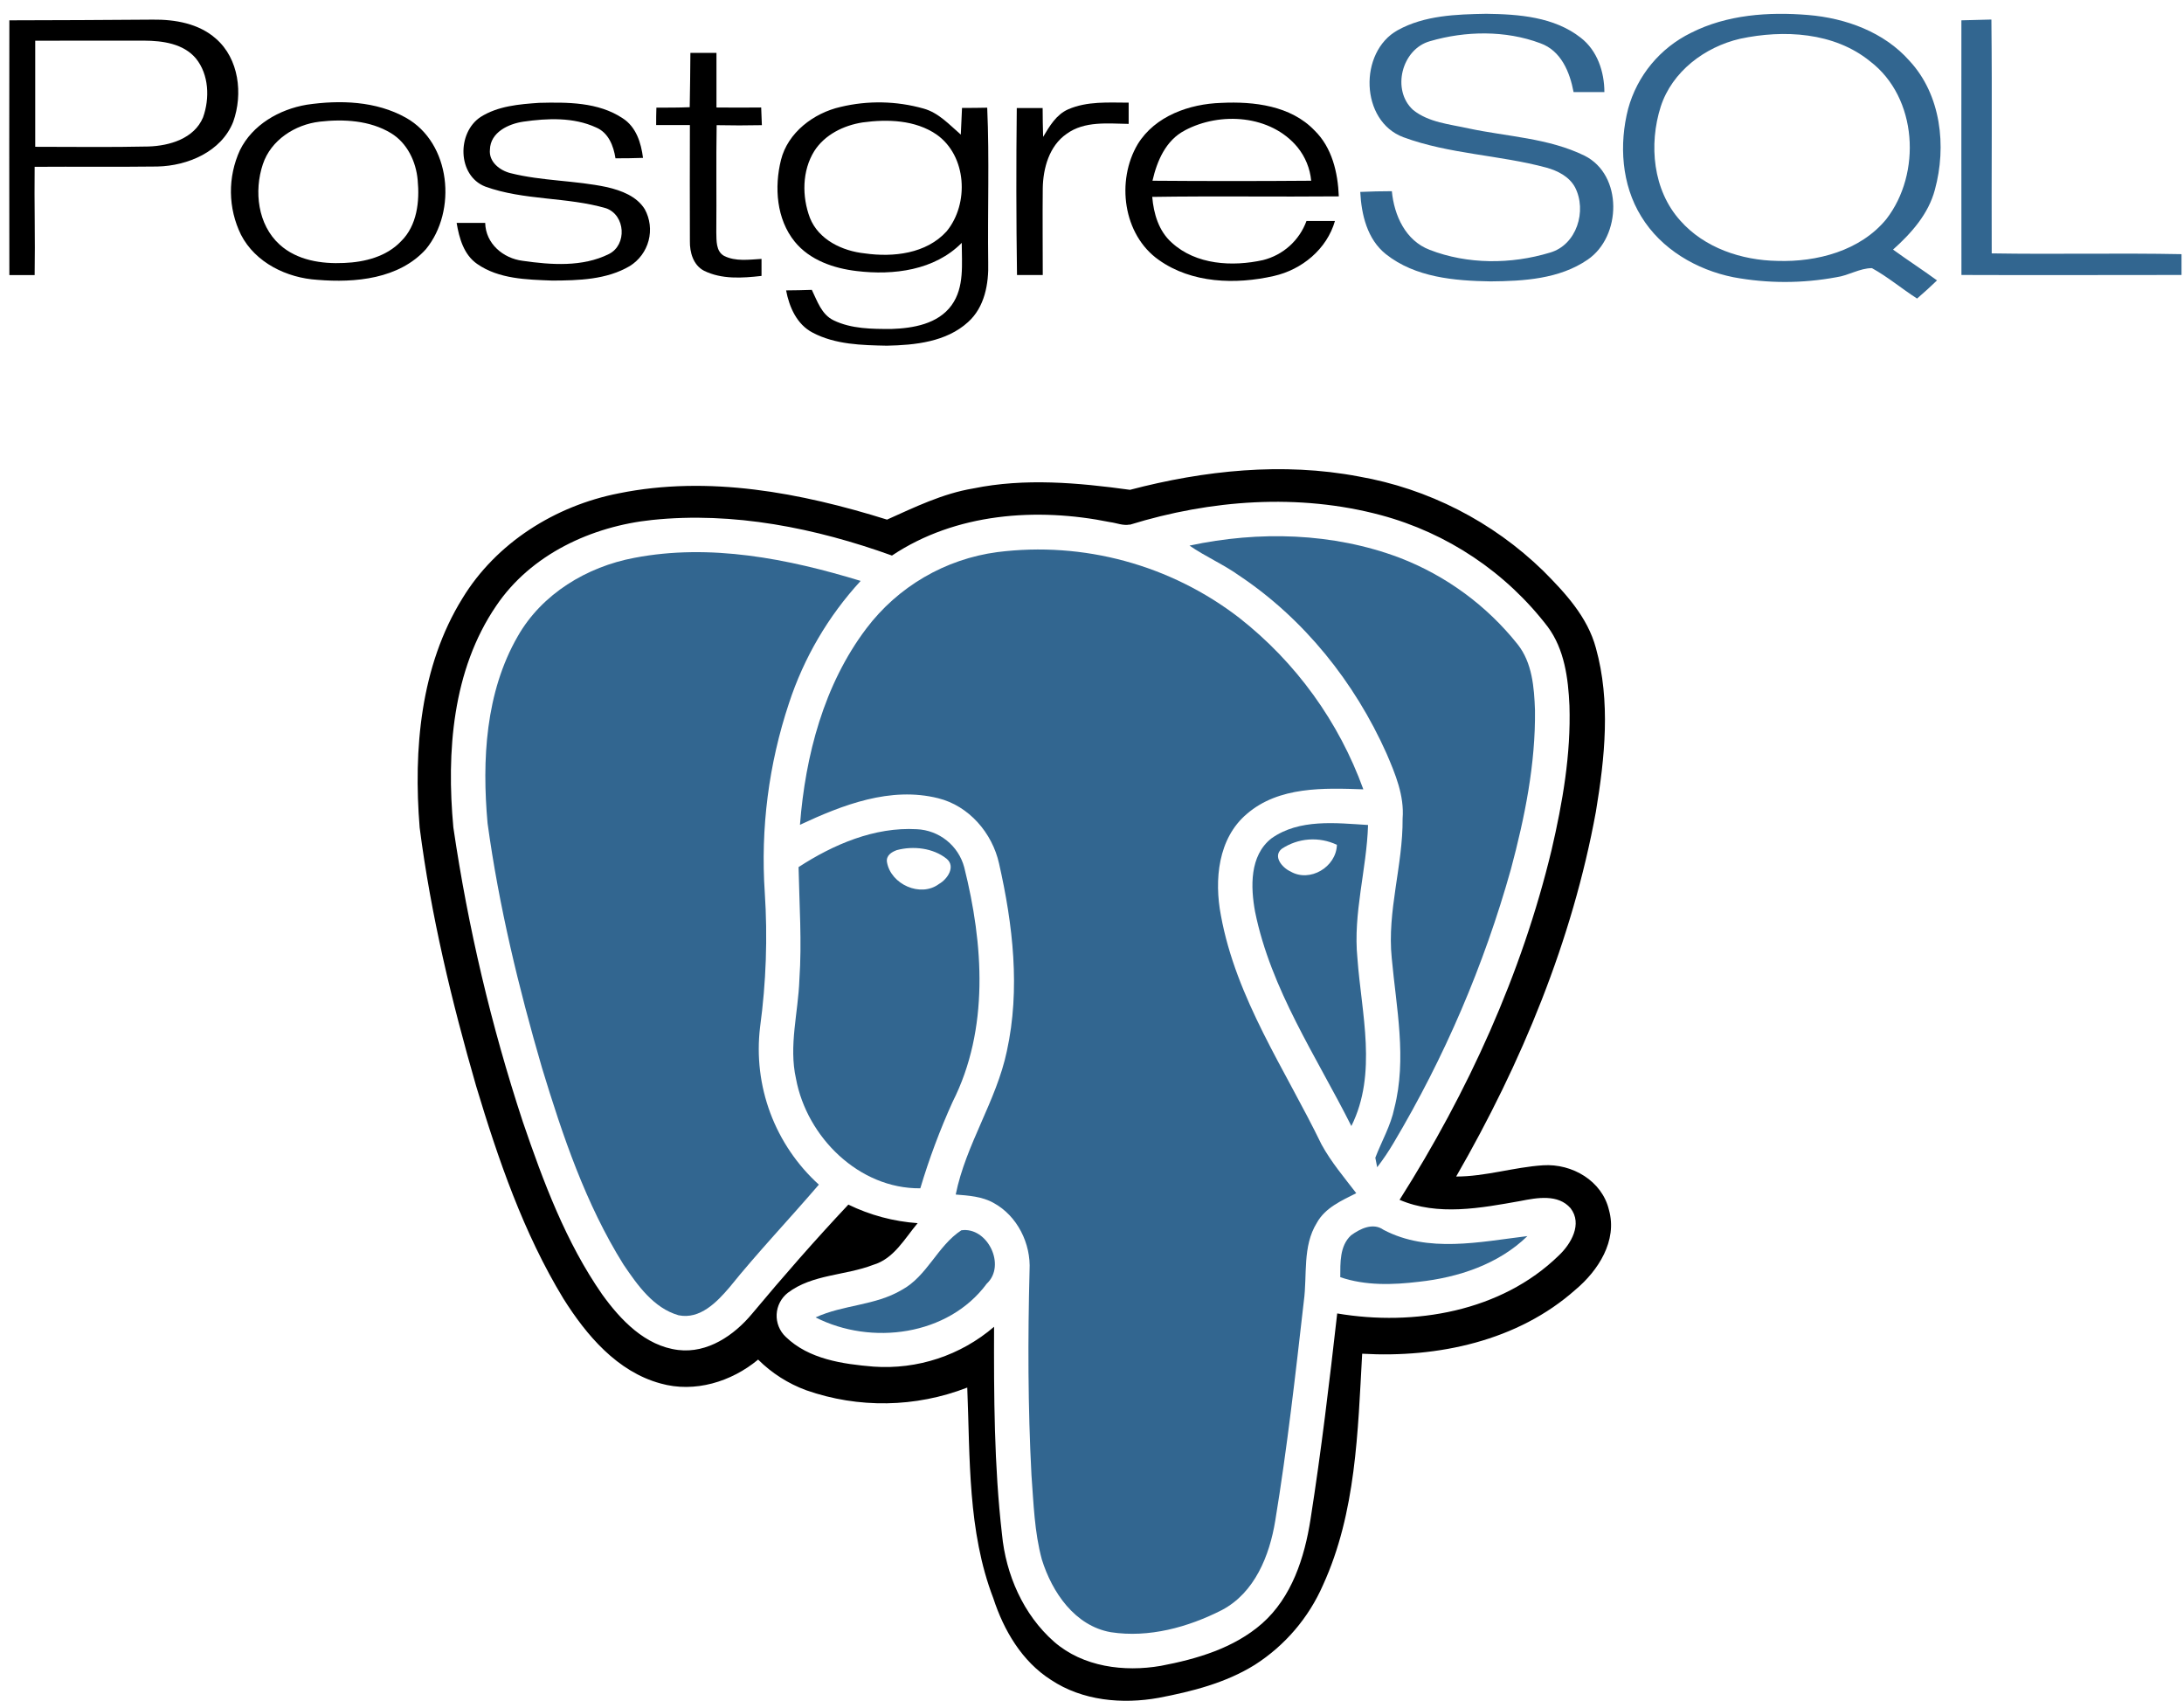 <svg width="95" height="74" viewBox="0 0 95 74" fill="none" xmlns="http://www.w3.org/2000/svg">
<path d="M60.798 1.313C61.966 0.666 63.349 0.623 64.649 0.6C66.059 0.617 67.605 0.733 68.758 1.64C69.48 2.197 69.786 3.119 69.788 4.006C69.34 4.006 68.894 4.006 68.448 4.006C68.285 3.136 67.904 2.201 66.998 1.88C65.487 1.313 63.746 1.341 62.204 1.791C60.968 2.133 60.517 3.921 61.469 4.784C62.151 5.329 63.06 5.402 63.882 5.586C65.568 5.945 67.356 6.003 68.926 6.772C70.6 7.611 70.536 10.289 69.06 11.294C67.836 12.136 66.278 12.228 64.838 12.239C63.27 12.215 61.56 12.068 60.284 11.055C59.471 10.408 59.218 9.333 59.169 8.348C59.626 8.326 60.084 8.318 60.543 8.316C60.643 9.371 61.138 10.467 62.189 10.867C63.833 11.506 65.734 11.499 67.412 10.99C68.586 10.66 69.041 9.165 68.508 8.141C68.255 7.678 67.752 7.426 67.27 7.292C65.22 6.738 63.049 6.708 61.046 5.969C59.158 5.268 59.095 2.256 60.798 1.313Z" fill="#326690"/>
<path d="M73.549 1.432C75.114 0.635 76.934 0.51 78.65 0.652C80.286 0.788 81.953 1.392 83.06 2.647C84.434 4.127 84.68 6.364 84.164 8.252C83.884 9.31 83.142 10.142 82.344 10.856C82.973 11.314 83.627 11.735 84.257 12.196C83.974 12.468 83.685 12.732 83.389 12.986C82.724 12.559 82.114 12.041 81.426 11.663C80.895 11.663 80.409 11.985 79.88 12.058C78.4 12.333 76.881 12.333 75.401 12.058C73.797 11.737 72.255 10.837 71.389 9.412C70.533 8.027 70.422 6.279 70.822 4.728C71.017 4.017 71.361 3.355 71.831 2.787C72.302 2.219 72.887 1.757 73.549 1.432ZM75.686 1.687C74.158 2.042 72.733 3.108 72.238 4.639C71.714 6.287 71.896 8.273 73.09 9.596C74.141 10.786 75.758 11.323 77.314 11.348C79.033 11.404 80.915 10.911 82.047 9.537C83.593 7.549 83.416 4.246 81.346 2.668C79.784 1.396 77.584 1.281 75.686 1.687Z" fill="#326690"/>
<path d="M85.317 0.884L86.622 0.85C86.658 4.24 86.622 7.63 86.636 11.021C89.387 11.068 92.141 11 94.892 11.055V11.96C91.702 11.96 88.51 11.973 85.319 11.96C85.319 8.263 85.311 4.569 85.317 0.884Z" fill="#326690"/>
<path d="M51.741 23.731C54.752 23.085 57.977 23.164 60.88 24.26C62.896 25.035 64.668 26.335 66.013 28.024C66.651 28.826 66.733 29.901 66.769 30.886C66.797 33.231 66.325 35.55 65.722 37.806C64.552 41.982 62.836 45.985 60.619 49.712C60.403 50.079 60.165 50.432 59.905 50.77C59.884 50.668 59.844 50.46 59.824 50.356C60.098 49.638 60.496 48.961 60.651 48.2C61.203 46.049 60.736 43.836 60.538 41.672C60.33 39.63 61.028 37.643 61.011 35.606C61.09 34.608 60.695 33.666 60.311 32.772C58.924 29.671 56.721 26.913 53.886 25.024C53.202 24.538 52.429 24.207 51.741 23.731Z" fill="#326690"/>
<path d="M43.376 24.015C47.13 23.538 50.919 24.568 53.914 26.88C56.372 28.811 58.239 31.393 59.303 34.333C57.582 34.272 55.63 34.202 54.239 35.399C52.977 36.463 52.814 38.279 53.105 39.806C53.764 43.434 55.904 46.518 57.484 49.78C57.903 50.545 58.468 51.212 58.995 51.898C58.357 52.221 57.644 52.529 57.281 53.187C56.646 54.211 56.869 55.455 56.714 56.598C56.35 59.786 55.991 62.978 55.471 66.145C55.225 67.657 54.581 69.277 53.147 70.032C51.678 70.779 49.972 71.248 48.32 70.994C46.752 70.718 45.763 69.258 45.319 67.833C44.994 66.638 44.96 65.391 44.867 64.163C44.711 61.196 44.707 58.223 44.784 55.253C44.849 54.092 44.253 52.885 43.22 52.322C42.719 52.04 42.133 52.002 41.572 51.957C42.012 49.774 43.34 47.89 43.796 45.721C44.388 43.024 44.06 40.218 43.456 37.555C43.161 36.232 42.15 35.051 40.81 34.72C38.731 34.199 36.653 35.009 34.797 35.875C35.031 32.864 35.836 29.784 37.681 27.341C38.363 26.437 39.218 25.678 40.195 25.107C41.173 24.536 42.254 24.165 43.376 24.015Z" fill="#326690"/>
<path d="M27.591 24.264C30.889 23.629 34.272 24.302 37.437 25.267C36.03 26.797 34.966 28.611 34.319 30.587C33.437 33.236 33.079 36.031 33.266 38.817C33.394 40.772 33.325 42.734 33.062 44.675C32.91 45.938 33.062 47.22 33.507 48.412C33.952 49.603 34.676 50.671 35.619 51.526C34.338 53.024 32.973 54.453 31.738 55.986C31.189 56.632 30.449 57.401 29.515 57.208C28.423 56.893 27.727 55.895 27.119 54.999C25.475 52.369 24.473 49.398 23.576 46.448C22.559 42.958 21.701 39.41 21.208 35.805C20.962 33.061 21.115 30.118 22.519 27.679C23.57 25.829 25.532 24.649 27.591 24.264Z" fill="#326690"/>
<path d="M55.305 36.466C56.519 35.605 58.106 35.797 59.508 35.884C59.448 37.823 58.85 39.724 59.045 41.676C59.221 44.092 59.922 46.688 58.782 48.978C57.255 45.94 55.281 43.039 54.593 39.654C54.398 38.585 54.349 37.215 55.305 36.466ZM55.753 36.92C55.349 37.252 55.785 37.748 56.131 37.904C56.972 38.4 58.125 37.715 58.153 36.746C57.772 36.565 57.351 36.486 56.93 36.516C56.51 36.547 56.104 36.686 55.753 36.92Z" fill="#326690"/>
<path d="M34.736 37.715C36.248 36.733 38.036 35.962 39.879 36.067C40.354 36.088 40.81 36.26 41.181 36.557C41.552 36.855 41.819 37.263 41.942 37.723C42.779 41.056 43.038 44.764 41.436 47.928C40.884 49.148 40.415 50.403 40.032 51.686C37.365 51.713 35.097 49.46 34.625 46.922C34.302 45.488 34.723 44.044 34.772 42.606C34.884 40.971 34.769 39.34 34.736 37.715ZM39.011 36.976C38.779 37.058 38.535 37.216 38.582 37.5C38.748 38.465 40.043 39.053 40.85 38.445C41.209 38.242 41.587 37.689 41.173 37.349C40.589 36.884 39.729 36.784 39.011 36.976Z" fill="#326690"/>
<path d="M58.766 53.733C59.161 53.442 59.722 53.166 60.179 53.491C62.12 54.514 64.376 54.015 66.44 53.765C65.18 54.992 63.431 55.566 61.715 55.752C60.582 55.888 59.397 55.927 58.299 55.551C58.303 54.929 58.269 54.194 58.766 53.733Z" fill="#326690"/>
<path d="M39.218 56.11C40.333 55.511 40.776 54.19 41.817 53.512C42.951 53.351 43.78 55.037 42.922 55.834C41.248 58.102 37.897 58.535 35.477 57.301C36.68 56.747 38.067 56.791 39.218 56.11Z" fill="#326690"/>
<path d="M0.407 0.884C2.486 0.884 4.565 0.867 6.643 0.854C7.607 0.842 8.645 1.02 9.389 1.679C10.398 2.552 10.574 4.091 10.145 5.296C9.631 6.6 8.163 7.215 6.844 7.243C5.065 7.266 3.285 7.243 1.507 7.256C1.488 8.826 1.533 10.395 1.507 11.965H0.407C0.401 8.272 0.401 4.578 0.407 0.884ZM1.532 1.77C1.532 3.308 1.532 4.847 1.532 6.385C3.174 6.385 4.816 6.409 6.458 6.372C7.375 6.343 8.448 6.028 8.832 5.106C9.128 4.28 9.091 3.246 8.524 2.545C7.979 1.893 7.069 1.772 6.269 1.768C4.687 1.767 3.108 1.768 1.532 1.77Z" fill="black"/>
<path d="M30.031 2.301H31.165C31.165 3.093 31.165 3.883 31.165 4.675C31.814 4.682 32.462 4.682 33.11 4.675C33.119 4.932 33.129 5.187 33.14 5.444C32.483 5.458 31.828 5.458 31.173 5.444C31.146 6.999 31.173 8.553 31.158 10.106C31.169 10.459 31.135 10.928 31.496 11.13C32 11.383 32.584 11.291 33.125 11.261C33.125 11.506 33.125 11.754 33.125 12.001C32.291 12.096 31.394 12.158 30.621 11.775C30.154 11.531 29.999 10.973 30.009 10.482C29.999 8.8 30.009 7.12 30.009 5.438C29.519 5.438 29.032 5.438 28.542 5.438C28.542 5.187 28.542 4.935 28.552 4.682C29.035 4.682 29.517 4.682 30.001 4.663C30.02 3.879 30.022 3.093 30.031 2.301Z" fill="black"/>
<path d="M13.335 4.556C14.781 4.342 16.359 4.391 17.661 5.123C19.615 6.222 19.889 9.174 18.528 10.837C17.36 12.134 15.448 12.309 13.804 12.171C12.481 12.09 11.111 11.431 10.482 10.21C10.202 9.639 10.053 9.013 10.045 8.377C10.037 7.741 10.171 7.112 10.436 6.534C10.981 5.425 12.149 4.758 13.335 4.556ZM13.902 5.293C12.835 5.417 11.784 6.09 11.434 7.143C11.043 8.312 11.209 9.771 12.16 10.635C12.916 11.325 13.987 11.485 14.97 11.438C15.862 11.402 16.809 11.166 17.446 10.493C18.143 9.809 18.258 8.757 18.168 7.831C18.098 7.029 17.712 6.217 17.005 5.79C16.083 5.234 14.949 5.172 13.893 5.293H13.902Z" fill="black"/>
<path d="M20.904 5.089C21.66 4.609 22.583 4.533 23.452 4.473C24.678 4.444 26.02 4.437 27.082 5.142C27.674 5.52 27.887 6.213 27.97 6.867C27.572 6.882 27.171 6.886 26.772 6.886C26.689 6.344 26.468 5.769 25.924 5.542C24.945 5.092 23.813 5.142 22.77 5.291C22.122 5.384 21.33 5.752 21.311 6.506C21.254 7.041 21.744 7.417 22.21 7.532C23.586 7.878 25.024 7.844 26.409 8.141C27.027 8.286 27.695 8.534 28.046 9.099C28.274 9.516 28.334 10.004 28.213 10.464C28.092 10.924 27.8 11.32 27.396 11.571C26.387 12.168 25.166 12.198 24.025 12.204C22.913 12.16 21.704 12.141 20.755 11.48C20.173 11.077 19.973 10.357 19.863 9.696C20.277 9.696 20.691 9.696 21.105 9.696C21.126 10.597 21.883 11.236 22.734 11.344C23.97 11.521 25.336 11.623 26.487 11.049C27.284 10.648 27.207 9.358 26.364 9.059C24.663 8.56 22.791 8.725 21.105 8.114C19.89 7.636 19.871 5.771 20.904 5.089Z" fill="black"/>
<path d="M36.566 4.65C37.752 4.366 38.991 4.39 40.166 4.72C40.829 4.9 41.299 5.429 41.793 5.854C41.815 5.476 41.825 5.079 41.846 4.694C42.21 4.694 42.575 4.694 42.942 4.684C43.04 6.924 42.955 9.17 42.985 11.414C43.013 12.341 42.832 13.362 42.108 14.01C41.163 14.872 39.803 15.012 38.576 15.036C37.486 15.014 36.337 14.989 35.35 14.469C34.661 14.112 34.33 13.356 34.194 12.631C34.572 12.631 34.938 12.619 35.313 12.608C35.549 13.09 35.73 13.674 36.257 13.931C37.036 14.309 37.928 14.309 38.775 14.309C39.719 14.277 40.799 14.095 41.392 13.277C41.959 12.495 41.834 11.472 41.834 10.563C40.653 11.759 38.867 11.982 37.27 11.79C36.269 11.674 35.222 11.317 34.568 10.51C33.774 9.53 33.676 8.144 33.971 6.958C34.266 5.771 35.386 4.917 36.566 4.65ZM37.522 5.325C36.7 5.453 35.876 5.854 35.418 6.574C34.887 7.43 34.88 8.549 35.229 9.473C35.607 10.431 36.643 10.92 37.616 11.021C38.852 11.198 40.294 11.037 41.176 10.062C42.165 8.861 42.057 6.774 40.734 5.848C39.808 5.215 38.605 5.177 37.522 5.325Z" fill="black"/>
<path d="M46.458 4.758C47.286 4.395 48.212 4.463 49.095 4.465C49.095 4.774 49.095 5.082 49.095 5.389C48.188 5.376 47.176 5.255 46.396 5.822C45.64 6.343 45.372 7.315 45.358 8.193C45.345 9.448 45.358 10.705 45.358 11.962H44.238C44.203 9.542 44.2 7.121 44.228 4.699C44.606 4.699 44.984 4.699 45.353 4.699C45.353 5.117 45.362 5.536 45.374 5.954C45.651 5.491 45.941 4.988 46.458 4.758Z" fill="black"/>
<path d="M49.489 6.27C50.245 5.041 51.739 4.518 53.124 4.475C54.542 4.405 56.148 4.597 57.176 5.671C57.943 6.415 58.195 7.508 58.236 8.541C55.53 8.566 52.824 8.522 50.12 8.564C50.182 9.295 50.403 10.053 50.972 10.556C52.023 11.521 53.608 11.608 54.941 11.312C55.371 11.204 55.768 10.993 56.097 10.697C56.427 10.4 56.678 10.027 56.83 9.611C57.242 9.611 57.655 9.611 58.068 9.611C57.715 10.839 56.632 11.729 55.407 12.005C53.748 12.383 51.836 12.325 50.405 11.306C48.842 10.206 48.547 7.857 49.489 6.27ZM51.535 5.675C50.713 6.1 50.328 6.997 50.131 7.861C52.43 7.879 54.731 7.879 57.034 7.861C56.985 7.328 56.778 6.822 56.441 6.406C55.279 4.996 53.079 4.849 51.535 5.673V5.675Z" fill="black"/>
<path d="M49.153 21.305C52.381 20.458 55.796 20.097 59.099 20.724C62.125 21.253 64.922 22.683 67.123 24.825C68.083 25.787 69.058 26.838 69.419 28.187C70.065 30.506 69.808 32.961 69.419 35.3C68.395 40.913 66.178 46.252 63.34 51.174C64.617 51.174 65.846 50.768 67.119 50.685C68.393 50.602 69.688 51.367 69.986 52.626C70.364 53.965 69.517 55.271 68.531 56.095C66.019 58.331 62.535 59.07 59.252 58.881C59.063 62.269 58.988 65.792 57.551 68.936C56.928 70.364 55.895 71.573 54.583 72.412C53.318 73.2 51.85 73.572 50.402 73.848C48.819 74.133 47.082 73.978 45.716 73.067C44.453 72.264 43.662 70.913 43.208 69.518C42.087 66.602 42.199 63.424 42.074 60.353C39.828 61.225 37.343 61.267 35.069 60.47C34.283 60.181 33.57 59.726 32.977 59.136C31.817 60.1 30.218 60.595 28.734 60.175C26.845 59.661 25.51 58.078 24.507 56.485C22.766 53.623 21.672 50.428 20.71 47.236C19.646 43.549 18.743 39.804 18.254 35.994C17.98 32.607 18.284 28.985 20.111 26.031C21.58 23.612 24.155 21.996 26.914 21.458C30.817 20.664 34.84 21.431 38.584 22.601C39.795 22.057 41.005 21.467 42.331 21.246C44.574 20.785 46.895 20.995 49.153 21.305ZM49.142 22.816C48.851 22.875 48.566 22.745 48.28 22.709C45.088 22.061 41.568 22.316 38.799 24.164C35.477 22.968 31.903 22.246 28.366 22.616C25.735 22.89 23.093 24.111 21.583 26.352C19.675 29.147 19.416 32.717 19.72 35.99C20.358 40.339 21.37 44.624 22.744 48.799C23.634 51.403 24.611 54.026 26.192 56.299C26.996 57.416 28.063 58.542 29.5 58.718C30.777 58.873 31.932 58.081 32.712 57.144C34.065 55.523 35.458 53.931 36.902 52.395C37.846 52.855 38.869 53.128 39.916 53.202C39.349 53.875 38.882 54.752 37.981 55.016C36.766 55.485 35.335 55.422 34.269 56.231C34.126 56.343 34.008 56.484 33.924 56.646C33.84 56.808 33.792 56.985 33.783 57.167C33.774 57.349 33.805 57.531 33.873 57.7C33.941 57.868 34.044 58.021 34.177 58.146C35.18 59.121 36.66 59.331 37.996 59.442C39.904 59.578 41.789 58.956 43.24 57.709C43.231 60.72 43.24 63.737 43.584 66.731C43.752 68.485 44.51 70.231 45.852 71.41C47.108 72.506 48.9 72.733 50.495 72.457C52.06 72.16 53.67 71.69 54.892 70.62C56.193 69.475 56.746 67.744 57.005 66.085C57.472 63.11 57.827 60.119 58.166 57.129C61.512 57.696 65.298 57.053 67.803 54.61C68.338 54.107 68.845 53.236 68.317 52.552C67.775 51.925 66.851 52.096 66.135 52.238C64.415 52.544 62.544 52.902 60.879 52.187C63.854 47.495 66.193 42.37 67.493 36.961C67.97 34.905 68.336 32.804 68.268 30.687C68.215 29.502 68.051 28.242 67.323 27.261C65.506 24.89 62.957 23.184 60.072 22.408C56.495 21.448 52.659 21.737 49.142 22.824V22.816Z" fill="black"/>
</svg>
